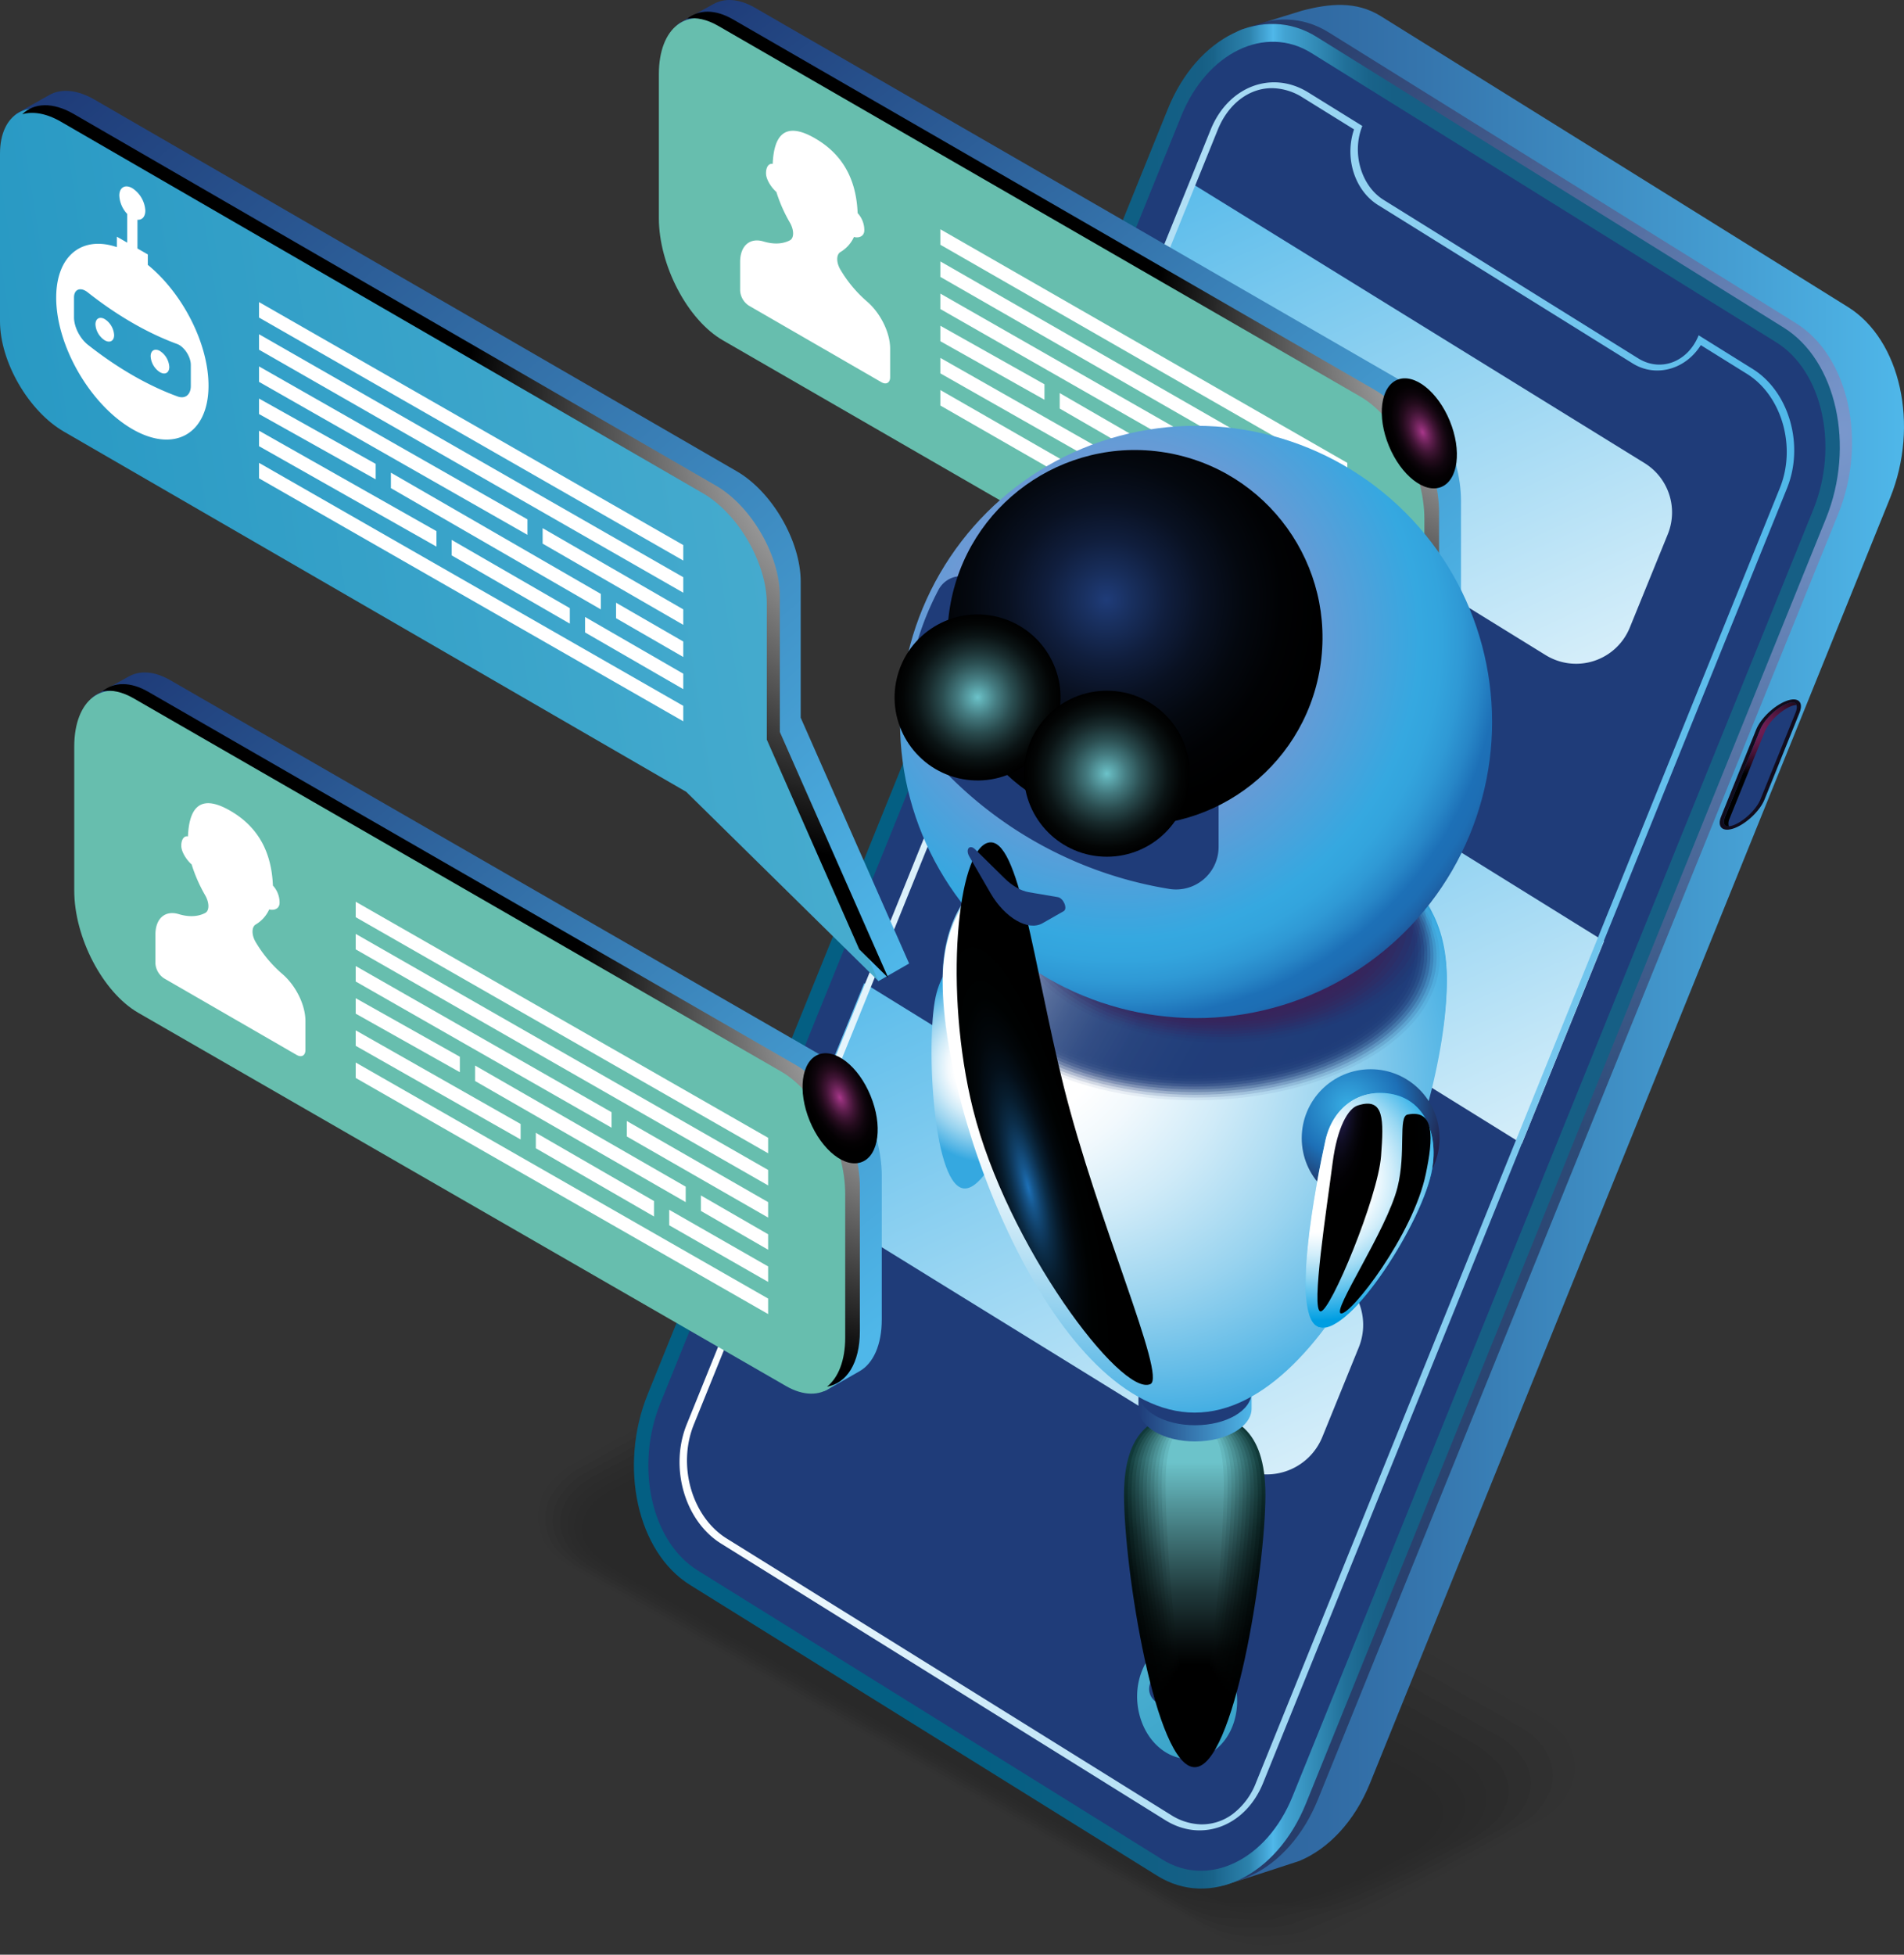 <svg xmlns="http://www.w3.org/2000/svg" xmlns:xlink="http://www.w3.org/1999/xlink" viewBox="0 0 815.8 837.21"><rect x="0" y="0" width="815.8" height="837.21" fill="#333333" stroke="none"/><defs><style>.a{isolation:isolate;}.b{opacity:0.2;}.aw,.bi,.c{opacity:0;}.d{opacity:0.09;}.e{opacity:0.18;}.f{opacity:0.27;}.g{opacity:0.36;}.h{opacity:0.45;}.i{opacity:0.55;}.j{opacity:0.64;}.k{opacity:0.73;}.l{opacity:0.82;}.m{opacity:0.91;}.n{fill:url(#a);}.o{opacity:0.6;fill:url(#b);}.ag,.ah,.ai,.aj,.ak,.al,.am,.an,.ao,.ap,.aq,.ar,.o{mix-blend-mode:screen;}.p{fill:url(#c);}.q{fill:#1f3c79;}.r{fill:url(#d);}.s{fill:url(#e);}.t{fill:url(#f);}.u{fill:url(#g);}.aa,.ac,.ae,.af,.bz,.ca,.cb,.cc,.cd,.ce,.ch,.v{mix-blend-mode:color-dodge;}.v{fill:url(#h);}.w{fill:url(#i);}.x{fill:url(#j);}.y{fill:url(#k);}.z{fill:#67beae;}.aa{fill:url(#l);}.ab{fill:#fff;}.ac{fill:url(#m);}.ad{fill:url(#n);}.ae{fill:url(#o);}.af{fill:url(#p);}.ag{fill:url(#q);}.ah{fill:url(#r);}.ai{fill:url(#s);}.aj{fill:url(#t);}.ak{fill:url(#u);}.al{fill:url(#v);}.am{fill:url(#w);}.an{fill:url(#x);}.ao{fill:url(#y);}.ap{fill:url(#z);}.aq{fill:url(#aa);}.ar{fill:url(#ab);}.as{fill:url(#ac);}.at,.av,.bi,.bj,.bk,.bl,.bm,.bn,.bo,.bp,.bq,.br,.bs,.bt,.by{mix-blend-mode:multiply;}.at{fill:url(#ad);}.au{fill:url(#ae);}.av{fill:url(#af);}.aw{fill:url(#ag);}.ax{opacity:0.07;fill:url(#ah);}.ay{opacity:0.15;fill:url(#ai);}.az{opacity:0.22;fill:url(#aj);}.ba{opacity:0.29;fill:url(#ak);}.bb{opacity:0.36;fill:url(#al);}.bc{opacity:0.44;fill:url(#am);}.bd{opacity:0.51;fill:url(#an);}.be{opacity:0.58;fill:url(#ao);}.bf{opacity:0.65;fill:url(#ap);}.bg{opacity:0.73;fill:url(#aq);}.bh{opacity:0.8;fill:url(#ar);}.bi{fill:url(#as);}.bj{opacity:0.05;fill:url(#at);}.bk{opacity:0.09;fill:url(#au);}.bl{opacity:0.14;fill:url(#av);}.bm{opacity:0.18;fill:url(#aw);}.bn{opacity:0.23;fill:url(#ax);}.bo{opacity:0.27;fill:url(#ay);}.bp{opacity:0.32;fill:url(#az);}.bq{opacity:0.36;fill:url(#ba);}.br{opacity:0.41;fill:url(#bb);}.bs{opacity:0.45;fill:url(#bc);}.bt{opacity:0.5;fill:url(#bd);}.bu{fill:url(#be);}.bv{fill:#6fc6dc;}.bw{fill:url(#bf);}.bx{fill:url(#bg);}.by{fill:url(#bh);}.bz{fill:url(#bi);}.ca{fill:url(#bj);}.cb{fill:url(#bk);}.cc{fill:url(#bl);}.cd{fill:url(#bm);}.ce{fill:url(#bn);}.cf{fill:url(#bo);}.cg{fill:url(#bp);}.ch{fill:url(#bq);}</style><linearGradient id="a" x1="431.22" y1="526.31" x2="947.9" y2="526.31" gradientUnits="userSpaceOnUse"><stop offset="0" stop-color="#1f3c79"/><stop offset="0.14" stop-color="#22437f"/><stop offset="0.35" stop-color="#295691"/><stop offset="0.6" stop-color="#3575ad"/><stop offset="0.87" stop-color="#46a0d4"/><stop offset="1" stop-color="#4fb7e9"/></linearGradient><radialGradient id="b" cx="816.43" cy="282.25" r="328.7" gradientTransform="matrix(1.09, 0.02, -0.37, 0.91, 135.08, 33.59)" gradientUnits="userSpaceOnUse"><stop offset="0" stop-color="#9888bf"/><stop offset="1" stop-color="#211f46"/></radialGradient><linearGradient id="c" x1="403.71" y1="530.96" x2="920.4" y2="530.96" gradientUnits="userSpaceOnUse"><stop offset="0.06" stop-color="#035f83"/><stop offset="0.29" stop-color="#055f83"/><stop offset="0.4" stop-color="#0d5f84"/><stop offset="0.47" stop-color="#165f85"/><stop offset="0.48" stop-color="#196389"/><stop offset="0.49" stop-color="#206e97"/><stop offset="0.51" stop-color="#2c82ac"/><stop offset="0.52" stop-color="#3e9ccb"/><stop offset="0.53" stop-color="#4fb7e9"/><stop offset="0.54" stop-color="#42a3d2"/><stop offset="0.57" stop-color="#2f86b1"/><stop offset="0.59" stop-color="#217099"/><stop offset="0.61" stop-color="#19638a"/><stop offset="0.63" stop-color="#165f85"/><stop offset="0.81" stop-color="#165f85"/><stop offset="1" stop-color="#165f85"/></linearGradient><linearGradient id="d" x1="789.29" y1="501.63" x2="526.46" y2="127.06" gradientTransform="matrix(1.09, 0.02, -0.37, 0.91, 135.08, 33.59)" gradientUnits="userSpaceOnUse"><stop offset="0" stop-color="#fff"/><stop offset="1" stop-color="#4fb7e9"/></linearGradient><linearGradient id="e" x1="842.69" y1="712.68" x2="601.54" y2="369" xlink:href="#d"/><linearGradient id="f" x1="796.69" y1="887.69" x2="526.38" y2="502.44" xlink:href="#d"/><linearGradient id="g" x1="76.03" y1="10651.1" x2="127.87" y2="10651.1" gradientTransform="matrix(-1.08, 1.3, -1.13, 0.43, 13025.48, -4308.37)" gradientUnits="userSpaceOnUse"><stop offset="0" stop-color="#31265f"/><stop offset="0.21" stop-color="#291f4f"/><stop offset="0.49" stop-color="#20183e"/><stop offset="1" stop-color="#110c1c"/></linearGradient><radialGradient id="h" cx="830.32" cy="421.46" r="21" gradientTransform="matrix(1.09, 0.02, -0.37, 0.91, 135.08, 33.59)" gradientUnits="userSpaceOnUse"><stop offset="0" stop-color="#721e56"/><stop offset="0.16" stop-color="#6d1d52"/><stop offset="0.36" stop-color="#5d1946"/><stop offset="0.58" stop-color="#441233"/><stop offset="0.82" stop-color="#210919"/><stop offset="1"/></radialGradient><linearGradient id="i" x1="423.26" y1="530.96" x2="900.86" y2="530.96" gradientTransform="matrix(1, 0, 0, 1, 0, 0)" xlink:href="#d"/><linearGradient id="j" x1="725.93" y1="967.29" x2="591.71" y2="761.3" gradientUnits="userSpaceOnUse"><stop offset="0.04" stop-color="#118abc"/><stop offset="0.25" stop-color="#2094c1"/><stop offset="0.66" stop-color="#49adcf"/><stop offset="1" stop-color="#6fc6dc"/></linearGradient><linearGradient id="k" x1="207.91" y1="393.47" x2="474.14" y2="719.73" gradientUnits="userSpaceOnUse"><stop offset="0" stop-color="#1f3c79"/><stop offset="1" stop-color="#4fb7e9"/></linearGradient><radialGradient id="l" cx="537.24" cy="553.92" r="158.81" gradientUnits="userSpaceOnUse"><stop offset="0" stop-color="#fff"/><stop offset="1"/></radialGradient><radialGradient id="m" cx="-2651.3" cy="-1107.7" r="37.38" gradientTransform="matrix(0.35, -0.14, 0.25, 0.61, 1696.84, 896.01)" gradientUnits="userSpaceOnUse"><stop offset="0" stop-color="#a9378b"/><stop offset="0.09" stop-color="#8a2d72"/><stop offset="0.24" stop-color="#601f4f"/><stop offset="0.38" stop-color="#3e1433"/><stop offset="0.53" stop-color="#230b1c"/><stop offset="0.68" stop-color="#0f050d"/><stop offset="0.84" stop-color="#040103"/><stop offset="1"/></radialGradient><linearGradient id="n" x1="457.96" y1="105.8" x2="722.77" y2="430.32" xlink:href="#k"/><radialGradient id="o" cx="785.14" cy="265.41" r="158.22" xlink:href="#l"/><radialGradient id="p" cx="-1751.74" cy="-1368.42" r="37.38" xlink:href="#m"/><linearGradient id="q" x1="643.99" y1="746.12" x2="643.99" y2="851.17" gradientUnits="userSpaceOnUse"><stop offset="0" stop-color="#113a39"/><stop offset="0.22" stop-color="#0a2222"/><stop offset="0.47" stop-color="#040f0f"/><stop offset="0.73" stop-color="#010404"/><stop offset="1"/></linearGradient><linearGradient id="r" x1="643.99" y1="746.25" x2="643.99" y2="849.63" gradientUnits="userSpaceOnUse"><stop offset="0" stop-color="#194646"/><stop offset="0.03" stop-color="#174141"/><stop offset="0.28" stop-color="#0d2525"/><stop offset="0.52" stop-color="#061010"/><stop offset="0.76" stop-color="#010404"/><stop offset="1"/></linearGradient><linearGradient id="s" x1="643.99" y1="746.39" x2="643.99" y2="848.1" gradientUnits="userSpaceOnUse"><stop offset="0" stop-color="#225353"/><stop offset="0.09" stop-color="#1d4646"/><stop offset="0.33" stop-color="#102828"/><stop offset="0.57" stop-color="#071212"/><stop offset="0.79" stop-color="#020404"/><stop offset="1"/></linearGradient><linearGradient id="t" x1="643.99" y1="746.52" x2="643.99" y2="846.56" gradientUnits="userSpaceOnUse"><stop offset="0" stop-color="#2a5f61"/><stop offset="0.13" stop-color="#214a4c"/><stop offset="0.37" stop-color="#132a2b"/><stop offset="0.6" stop-color="#081313"/><stop offset="0.82" stop-color="#020505"/><stop offset="1"/></linearGradient><linearGradient id="u" x1="643.99" y1="746.65" x2="643.99" y2="845.03" gradientUnits="userSpaceOnUse"><stop offset="0" stop-color="#326c6e"/><stop offset="0.16" stop-color="#255152"/><stop offset="0.4" stop-color="#152e2f"/><stop offset="0.63" stop-color="#0a1515"/><stop offset="0.84" stop-color="#020505"/><stop offset="1"/></linearGradient><linearGradient id="v" x1="643.99" y1="746.78" x2="643.99" y2="843.49" gradientUnits="userSpaceOnUse"><stop offset="0" stop-color="#3a787b"/><stop offset="0.18" stop-color="#2b585a"/><stop offset="0.43" stop-color="#183233"/><stop offset="0.65" stop-color="#0b1717"/><stop offset="0.85" stop-color="#030606"/><stop offset="1"/></linearGradient><linearGradient id="w" x1="643.99" y1="746.92" x2="643.99" y2="841.96" gradientUnits="userSpaceOnUse"><stop offset="0" stop-color="#438588"/><stop offset="0.19" stop-color="#316264"/><stop offset="0.44" stop-color="#1c3839"/><stop offset="0.67" stop-color="#0d191a"/><stop offset="0.86" stop-color="#030707"/><stop offset="1"/></linearGradient><linearGradient id="x" x1="643.99" y1="747.05" x2="643.99" y2="840.42" gradientUnits="userSpaceOnUse"><stop offset="0" stop-color="#4b9195"/><stop offset="0.18" stop-color="#386d70"/><stop offset="0.45" stop-color="#203e40"/><stop offset="0.68" stop-color="#0f1c1d"/><stop offset="0.87" stop-color="#040808"/><stop offset="1"/></linearGradient><linearGradient id="y" x1="643.99" y1="747.18" x2="643.99" y2="838.89" gradientUnits="userSpaceOnUse"><stop offset="0" stop-color="#539ea2"/><stop offset="0.16" stop-color="#427d80"/><stop offset="0.44" stop-color="#264749"/><stop offset="0.69" stop-color="#112121"/><stop offset="0.88" stop-color="#050909"/><stop offset="1"/></linearGradient><linearGradient id="z" x1="643.99" y1="747.31" x2="643.99" y2="837.35" gradientUnits="userSpaceOnUse"><stop offset="0" stop-color="#5baab0"/><stop offset="0.12" stop-color="#4d9095"/><stop offset="0.43" stop-color="#2c5356"/><stop offset="0.69" stop-color="#142627"/><stop offset="0.89" stop-color="#060a0b"/><stop offset="1"/></linearGradient><linearGradient id="aa" x1="643.99" y1="747.44" x2="643.99" y2="835.82" gradientUnits="userSpaceOnUse"><stop offset="0" stop-color="#64b7bd"/><stop offset="0.04" stop-color="#5faeb3"/><stop offset="0.39" stop-color="#376467"/><stop offset="0.67" stop-color="#192e2f"/><stop offset="0.89" stop-color="#070d0d"/><stop offset="1"/></linearGradient><linearGradient id="ab" x1="643.99" y1="747.58" x2="643.99" y2="834.28" gradientUnits="userSpaceOnUse"><stop offset="0" stop-color="#6cc3ca"/><stop offset="0.32" stop-color="#457d81"/><stop offset="0.64" stop-color="#203a3c"/><stop offset="0.88" stop-color="#091011"/><stop offset="1"/></linearGradient><linearGradient id="ac" x1="619.89" y1="728.19" x2="668.37" y2="728.19" xlink:href="#k"/><radialGradient id="ad" cx="556.59" cy="578.4" r="40.93" gradientUnits="userSpaceOnUse"><stop offset="0.38" stop-color="#fff"/><stop offset="0.45" stop-color="#f2f9fd"/><stop offset="0.57" stop-color="#d0ebf8"/><stop offset="0.74" stop-color="#98d3ef"/><stop offset="0.94" stop-color="#4db2e4"/><stop offset="1" stop-color="#35a8e0"/></radialGradient><linearGradient id="ae" x1="532.22" y1="615.71" x2="755.43" y2="581.92" gradientUnits="userSpaceOnUse"><stop offset="0.01" stop-color="#35a8e0"/><stop offset="0.03" stop-color="#3face2"/><stop offset="0.06" stop-color="#5ab8e6"/><stop offset="0.1" stop-color="#87cbed"/><stop offset="0.15" stop-color="#c3e5f6"/><stop offset="0.2" stop-color="#fff"/><stop offset="0.21" stop-color="#f5fbfe"/><stop offset="0.24" stop-color="#dbf0fa"/><stop offset="0.28" stop-color="#b1ddf3"/><stop offset="0.32" stop-color="#76c4ea"/><stop offset="0.36" stop-color="#35a8e0"/><stop offset="0.61" stop-color="#35a8e0"/><stop offset="1" stop-color="#35a8e0"/></linearGradient><radialGradient id="af" cx="633.61" cy="593.46" fx="509.273" fy="525.234" r="141.83" xlink:href="#ad"/><linearGradient id="ag" x1="428.24" y1="362.23" x2="596.06" y2="459.12" gradientUnits="userSpaceOnUse"><stop offset="0" stop-color="#fff"/><stop offset="0.02" stop-color="#e5e8ef"/><stop offset="0.07" stop-color="#bcc4d7"/><stop offset="0.12" stop-color="#96a4c0"/><stop offset="0.17" stop-color="#7687ad"/><stop offset="0.23" stop-color="#5a709d"/><stop offset="0.3" stop-color="#445d8f"/><stop offset="0.38" stop-color="#334e85"/><stop offset="0.48" stop-color="#28447e"/><stop offset="0.62" stop-color="#213e7a"/><stop offset="1" stop-color="#1f3c79"/></linearGradient><linearGradient id="ah" x1="429.21" y1="362.4" x2="595.01" y2="458.12" xlink:href="#ag"/><linearGradient id="ai" x1="430.18" y1="362.56" x2="593.96" y2="457.12" xlink:href="#ag"/><linearGradient id="aj" x1="431.15" y1="362.72" x2="592.91" y2="456.12" xlink:href="#ag"/><linearGradient id="ak" x1="432.12" y1="362.89" x2="591.86" y2="455.11" xlink:href="#ag"/><linearGradient id="al" x1="433.09" y1="363.05" x2="590.81" y2="454.11" xlink:href="#ag"/><linearGradient id="am" x1="434.06" y1="363.22" x2="589.76" y2="453.11" xlink:href="#ag"/><linearGradient id="an" x1="435.03" y1="363.38" x2="588.71" y2="452.11" xlink:href="#ag"/><linearGradient id="ao" x1="436" y1="363.55" x2="587.66" y2="451.11" xlink:href="#ag"/><linearGradient id="ap" x1="436.97" y1="363.71" x2="586.61" y2="450.11" xlink:href="#ag"/><linearGradient id="aq" x1="437.94" y1="363.88" x2="585.56" y2="449.1" xlink:href="#ag"/><linearGradient id="ar" x1="438.91" y1="364.04" x2="584.51" y2="448.1" xlink:href="#ag"/><linearGradient id="as" x1="451.39" y1="352.23" x2="596.93" y2="436.26" gradientUnits="userSpaceOnUse"><stop offset="0.19" stop-color="#3a235a"/><stop offset="0.93" stop-color="#3a235a"/></linearGradient><linearGradient id="at" x1="453.05" y1="353.47" x2="594.85" y2="435.34" xlink:href="#as"/><linearGradient id="au" x1="454.72" y1="354.71" x2="592.77" y2="434.41" xlink:href="#as"/><linearGradient id="av" x1="456.39" y1="355.95" x2="590.69" y2="433.49" xlink:href="#as"/><linearGradient id="aw" x1="458.05" y1="357.18" x2="588.62" y2="432.57" xlink:href="#as"/><linearGradient id="ax" x1="459.72" y1="358.42" x2="586.54" y2="431.64" xlink:href="#as"/><linearGradient id="ay" x1="461.39" y1="359.66" x2="584.46" y2="430.72" xlink:href="#as"/><linearGradient id="az" x1="463.05" y1="360.9" x2="582.38" y2="429.79" xlink:href="#as"/><linearGradient id="ba" x1="464.72" y1="362.14" x2="580.3" y2="428.87" xlink:href="#as"/><linearGradient id="bb" x1="466.39" y1="363.38" x2="578.23" y2="427.95" xlink:href="#as"/><linearGradient id="bc" x1="468.05" y1="364.61" x2="576.15" y2="427.02" xlink:href="#as"/><linearGradient id="bd" x1="469.72" y1="365.85" x2="574.07" y2="426.1" xlink:href="#as"/><radialGradient id="be" cx="611.71" cy="394.87" r="179.23" gradientTransform="translate(493.28 -329.66) rotate(45)" gradientUnits="userSpaceOnUse"><stop offset="0.01" stop-color="#fff"/><stop offset="0.02" stop-color="#fbfcfe"/><stop offset="0.13" stop-color="#c2d1eb"/><stop offset="0.23" stop-color="#98b1de"/><stop offset="0.31" stop-color="#7e9ed6"/><stop offset="0.36" stop-color="#7597d3"/><stop offset="0.47" stop-color="#659bd6"/><stop offset="0.68" stop-color="#3ca6df"/><stop offset="0.72" stop-color="#35a8e0"/><stop offset="0.77" stop-color="#33a4dd"/><stop offset="0.82" stop-color="#2f99d5"/><stop offset="0.87" stop-color="#2786c7"/><stop offset="0.91" stop-color="#1d70b7"/><stop offset="0.94" stop-color="#1d6eb4"/><stop offset="0.96" stop-color="#1d66ab"/><stop offset="0.98" stop-color="#1e5a9d"/><stop offset="0.99" stop-color="#1f4887"/><stop offset="1" stop-color="#1f3c79"/></radialGradient><radialGradient id="bf" cx="577.62" cy="473.47" r="43.34" gradientUnits="userSpaceOnUse"><stop offset="0.04" stop-color="#35a8e0"/><stop offset="0.52" stop-color="#1d70b7"/><stop offset="1" stop-color="#211f47"/><stop offset="1" stop-color="#211f46"/></radialGradient><linearGradient id="bg" x1="686.6" y1="636.71" x2="773.14" y2="647.35" gradientUnits="userSpaceOnUse"><stop offset="0.01" stop-color="#009ee2"/><stop offset="0.03" stop-color="#0aa2e3"/><stop offset="0.06" stop-color="#25ace6"/><stop offset="0.1" stop-color="#52bdeb"/><stop offset="0.15" stop-color="#8fd5f2"/><stop offset="0.2" stop-color="#ddf2fb"/><stop offset="0.22" stop-color="#fff"/><stop offset="0.23" stop-color="#f5fbfe"/><stop offset="0.25" stop-color="#dbf1fb"/><stop offset="0.28" stop-color="#b1e1f6"/><stop offset="0.31" stop-color="#76cbef"/><stop offset="0.34" stop-color="#2cafe7"/><stop offset="0.36" stop-color="#009ee2"/><stop offset="0.61" stop-color="#009ee2"/><stop offset="0.74" stop-color="#0793d8"/><stop offset="0.96" stop-color="#1976bd"/><stop offset="1" stop-color="#1d70b7"/></linearGradient><radialGradient id="bh" cx="695.57" cy="625.97" r="61.1" gradientUnits="userSpaceOnUse"><stop offset="0.38" stop-color="#fff"/><stop offset="0.43" stop-color="#f2fafe"/><stop offset="0.54" stop-color="#d0edfa"/><stop offset="0.68" stop-color="#98d8f3"/><stop offset="0.84" stop-color="#4dbbeb"/><stop offset="1" stop-color="#009ee2"/></radialGradient><radialGradient id="bi" cx="-6609.62" cy="-1624.32" r="39.74" gradientTransform="matrix(0.32, -0.19, 0, 0.98, 2821.79, 932.19)" gradientUnits="userSpaceOnUse"><stop offset="0" stop-color="#29235c"/><stop offset="0.18" stop-color="#1b173d"/><stop offset="0.38" stop-color="#0f0d22"/><stop offset="0.58" stop-color="#07060f"/><stop offset="0.78" stop-color="#020104"/><stop offset="1"/></radialGradient><radialGradient id="bj" cx="-8470.96" cy="-1541.93" r="41.5" gradientTransform="matrix(0.34, -0.15, -0.12, 0.97, 3446.66, 816.3)" gradientUnits="userSpaceOnUse"><stop offset="0" stop-color="#1f3c79"/><stop offset="0" stop-color="#1f3b77"/><stop offset="0.07" stop-color="#162b58"/><stop offset="0.14" stop-color="#0f1e3c"/><stop offset="0.22" stop-color="#0a1326"/><stop offset="0.31" stop-color="#050a15"/><stop offset="0.43" stop-color="#020409"/><stop offset="0.59" stop-color="#000102"/><stop offset="1"/></radialGradient><radialGradient id="bk" cx="606.24" cy="378.2" r="92.99" gradientTransform="translate(907.77 -279.54) rotate(80.7)" gradientUnits="userSpaceOnUse"><stop offset="0" stop-color="#1f3c79"/><stop offset="0.11" stop-color="#193060"/><stop offset="0.28" stop-color="#101e3d"/><stop offset="0.45" stop-color="#091122"/><stop offset="0.63" stop-color="#04080f"/><stop offset="0.81" stop-color="#010204"/><stop offset="1"/></radialGradient><radialGradient id="bl" cx="550.92" cy="420.09" r="35.55" gradientTransform="translate(832.38 -212.98) rotate(76.64)" gradientUnits="userSpaceOnUse"><stop offset="0" stop-color="#6cc3ca"/><stop offset="0.06" stop-color="#61afb5"/><stop offset="0.24" stop-color="#447a7f"/><stop offset="0.42" stop-color="#2b4e51"/><stop offset="0.59" stop-color="#192c2e"/><stop offset="0.74" stop-color="#0b1415"/><stop offset="0.89" stop-color="#030505"/><stop offset="1"/></radialGradient><radialGradient id="bm" cx="474.26" cy="331.39" r="35.55" gradientTransform="matrix(1, 0, 0, 1, 0, 0)" xlink:href="#bl"/><radialGradient id="bn" cx="-4970.59" cy="-79.62" r="113.22" gradientTransform="matrix(0.22, -0.06, 0.24, 0.97, 1685.32, 409)" gradientUnits="userSpaceOnUse"><stop offset="0" stop-color="#1d70b7"/><stop offset="0.08" stop-color="#16568c"/><stop offset="0.17" stop-color="#103f67"/><stop offset="0.26" stop-color="#0b2c47"/><stop offset="0.36" stop-color="#071c2d"/><stop offset="0.47" stop-color="#040f19"/><stop offset="0.59" stop-color="#02070b"/><stop offset="0.74" stop-color="#000202"/><stop offset="1"/></radialGradient><linearGradient id="bo" x1="168.99" y1="151.73" x2="512.92" y2="539.63" xlink:href="#k"/><linearGradient id="bp" x1="-361.33" y1="623.55" x2="956.37" y2="328.16" gradientTransform="matrix(0.87, 0.5, 0, 1.15, 67.09, -344.73)" xlink:href="#j"/><radialGradient id="bq" cx="520.55" cy="301.56" r="189.13" xlink:href="#l"/></defs><title>ai</title><g class="a"><g class="b"><path class="c" d="M679.29,958.61c-8.89,0-17-2-23.33-5.63L514.28,872.36,372.6,791.73c-8.5-4.91-13.38-12.68-13.38-21.32,0-9.47,5.88-18.29,16.12-24.21L468.06,694a57.36,57.36,0,0,1,28.33-7.21c8.89,0,17,1.95,23.33,5.63l141.67,80.62,141.68,80.63c8.51,4.91,13.38,12.68,13.38,21.32,0,9.47-5.87,18.29-16.11,24.21l-92.72,52.17A57.51,57.51,0,0,1,679.29,958.61Z" transform="translate(-132.1 -121.39)"/><path class="d" d="M377.85,748.2l25.22-14.07c1-.59,48.12-26.28,49-25.77l16.22-8c7.32-4.22,18.06-5.62,27.36-5.62a47.9,47.9,0,0,1,22.52,5.87l113.43,64.61,24.2,13.79,137.63,78.39a29.38,29.38,0,0,1,10.69,10.41,21.86,21.86,0,0,1,2.81,9.92c.28,9.1-5.32,17.73-15.39,23.55l-25.22,14.06c-1,.6-48.12,26.29-49,25.78l-16.22,7.94c-7.32,4.22-18.06,5.63-27.36,5.63a48,48,0,0,1-22.52-5.87L537.79,884.25l-24.2-13.78L376,792.07a29.3,29.3,0,0,1-10.69-10.41,21.82,21.82,0,0,1-2.81-9.92C362.18,762.64,367.78,754,377.85,748.2Z" transform="translate(-132.1 -121.39)"/><path class="e" d="M380.36,750.19l24.54-13.56c2.05-1.18,46.14-24.37,47.91-23.35l15.74-6.49c6.58-3.8,18-4,26.38-4,7.27,0,16.5,3.11,21.71,6.12l110.1,62.78L650.23,785l133.59,76.16c4,2.31,8.55,6.45,10.54,9.91a21.48,21.48,0,0,1,3.07,9.43c.53,8.74-4.76,17.17-14.66,22.88L758.23,917c-2.05,1.19-46.14,24.38-47.91,23.36l-15.74,6.49c-6.58,3.8-18,4-26.38,4-7.28,0-16.5-3.11-21.71-6.12L536.39,882,512.9,868.58,379.31,792.41c-4-2.31-8.56-6.44-10.55-9.9a21.55,21.55,0,0,1-3.06-9.44C365.16,764.34,370.46,755.91,380.36,750.19Z" transform="translate(-132.1 -121.39)"/><path class="f" d="M382.87,752.19l23.85-13.05c3.08-1.78,44.16-22.47,46.82-20.93l15.26-5.05c5.85-3.37,18-2.46,25.4-2.46,6.47,0,16.27,3.68,20.91,6.36L621.87,778l22.78,13,129.54,73.94c3.55,2,8.57,6.36,10.4,9.4a21.2,21.2,0,0,1,3.33,8.94c.8,8.37-4.2,16.6-13.94,22.22l-23.85,13c-3.07,1.78-44.15,22.47-46.82,20.93l-15.25,5c-5.85,3.37-18,2.46-25.41,2.46-6.46,0-16.27-3.68-20.9-6.36L535,879.69l-22.77-13L382.66,792.75c-3.55-2-8.56-6.36-10.4-9.4a21.32,21.32,0,0,1-3.32-8.94C368.13,766,373.14,757.81,382.87,752.19Z" transform="translate(-132.1 -121.39)"/><path class="g" d="M385.38,754.18l23.17-12.54c4.09-2.36,42.17-20.56,45.72-18.51l14.78-3.59c5.12-3,17.92-.89,24.42-.89,5.66,0,16,4.27,20.1,6.61L617,784.36,639.07,797l125.49,71.71c3.11,1.8,8.6,6.27,10.27,8.89A21.16,21.16,0,0,1,778.4,886c1.08,8-3.64,16-13.2,21.56L742,920.13c-4.09,2.37-42.17,20.56-45.72,18.51l-14.77,3.59c-5.12,3-17.92.89-24.43.89-5.66,0-16-4.26-20.1-6.61l-103.43-59.1L511.52,864.8,386,793.09c-3.11-1.79-8.59-6.27-10.26-8.89a21.13,21.13,0,0,1-3.58-8.46C371.1,767.74,375.82,759.7,385.38,754.18Z" transform="translate(-132.1 -121.39)"/><path class="h" d="M387.89,756.18l22.48-12c5.12-3,40.2-18.66,44.63-16.1l14.29-2.14c4.39-2.53,17.88.69,23.46.69,4.84,0,15.8,4.85,19.28,6.86l100.1,57.27,21.35,12.21,121.46,69.48c2.66,1.54,8.63,6.18,10.12,8.39,1.77,2.63,3.32,5.12,3.83,8,1.36,7.64-3.08,15.48-12.47,20.9l-22.48,12c-5.12,3-40.2,18.65-44.63,16.09L675,939.94c-4.38,2.53-17.87-.69-23.45-.69-4.85,0-15.81-4.85-19.28-6.85L532.17,875.13l-21.34-12.21L389.37,793.43c-2.66-1.54-8.63-6.18-10.12-8.38-1.77-2.63-3.32-5.12-3.83-8C374.06,769.43,378.5,761.6,387.89,756.18Z" transform="translate(-132.1 -121.39)"/><path class="i" d="M390.4,758.17l21.8-11.52c6.14-3.55,38.21-16.75,43.53-13.67l13.81-.69c3.66-2.11,17.83,2.27,22.48,2.27,4,0,15.58,5.43,18.47,7.1l96.77,55.43,20.64,11.82,117.41,67.26c2.22,1.28,8.69,6.07,10,7.88,1.8,2.52,3.48,4.79,4.09,7.48,1.63,7.28-2.53,14.91-11.75,20.24l-21.79,11.52C719.69,926.84,687.62,940,682.3,937l-13.81.69c-3.65,2.11-17.82-2.27-22.47-2.27-4,0-15.58-5.43-18.48-7.1l-96.77-55.43L510.13,861,392.72,793.77c-2.22-1.28-8.69-6.07-10-7.88-1.8-2.52-3.49-4.79-4.09-7.48C377,771.13,381.18,763.5,390.4,758.17Z" transform="translate(-132.1 -121.39)"/><path class="j" d="M392.91,760.17l21.11-11c7.17-4.14,36.24-14.84,42.44-11.25l13.33.77c2.92-1.69,17.78,3.84,21.5,3.84,3.23,0,15.35,6,17.67,7.35l93.43,53.59,19.93,11.43,113.36,65c1.78,1,8.77,6,9.84,7.37,1.83,2.43,3.64,4.48,4.34,7,1.92,6.91-2,14.35-11,19.57l-21.11,11c-7.17,4.14-36.23,14.84-42.44,11.25L662,935.36c-2.92,1.69-17.78-3.85-21.5-3.85-3.23,0-15.35-6-17.66-7.35l-93.44-53.59-19.93-11.43-113.36-65c-1.78-1-8.77-6-9.84-7.37-1.83-2.43-3.64-4.48-4.34-7C380,772.83,383.86,765.39,392.91,760.17Z" transform="translate(-132.1 -121.39)"/><path class="k" d="M395.42,762.16l20.43-10.5c8.19-4.73,34.25-12.94,41.34-8.84L470,745c2.19-1.26,17.73,5.43,20.52,5.43,2.43,0,15.12,6.59,16.86,7.59l90.11,51.76,19.21,11,109.32,62.8c1.33.77,9.08,5.69,9.69,6.87a14.78,14.78,0,0,1,4.6,6.51c2.21,6.54-1.41,13.79-10.28,18.91l-20.43,10.51c-8.19,4.73-34.25,12.93-41.34,8.83l-12.85-2.22c-2.19,1.27-17.73-5.42-20.52-5.42-2.43,0-15.12-6.59-16.86-7.59L528,868.29l-19.21-11-109.32-62.8c-1.33-.77-9.08-5.68-9.69-6.87a14.65,14.65,0,0,1-4.6-6.51C382.93,774.53,386.55,767.29,395.42,762.16Z" transform="translate(-132.1 -121.39)"/><path class="l" d="M397.94,764.16l19.73-10c9.22-5.32,32.27-11,40.26-6.42l12.35,3.68c1.47-.85,17.69,7,19.55,7,1.62,0,14.89,7.17,16.05,7.84l86.78,49.92,18.5,10.65,105.27,60.56c.89.52,9.14,5.58,9.55,6.37a14.33,14.33,0,0,1,4.86,6C733.34,906,730,913,721.28,918l-19.74,10c-9.21,5.32-32.27,11-40.25,6.41l-12.36-3.67c-1.46.85-17.69-7-19.55-7-1.61,0-14.89-7.17-16-7.84L526.56,866l-18.5-10.65L402.78,794.79c-.88-.51-9.14-5.57-9.55-6.36a14.33,14.33,0,0,1-4.85-6C385.88,776.23,389.23,769.19,397.94,764.16Z" transform="translate(-132.1 -121.39)"/><path class="m" d="M400.45,766.15l19.05-9.49c10.24-5.91,30.29-9.11,39.16-4l11.87,5.12c.73-.42,17.64,8.58,18.57,8.58s14.67,7.75,15.24,8.09l83.45,48.09,17.78,10.25,101.24,58.34c.44.25,9.2,5.46,9.4,5.85a14.2,14.2,0,0,1,5.12,5.55c2.79,5.79-.3,12.65-8.83,17.58l-19.06,9.49c-10.24,5.91-30.28,9.11-39.15,4l-11.88-5.12c-.73.42-17.64-8.58-18.57-8.58s-14.66-7.75-15.24-8.09l-83.44-48.09-17.79-10.25L406.14,795.13c-.45-.25-9.21-5.46-9.41-5.85a14.14,14.14,0,0,1-5.11-5.54C388.82,777.94,391.91,771.08,400.45,766.15Z" transform="translate(-132.1 -121.39)"/><path d="M647.28,932.76,523.75,861.44,400.22,790.12c-9.75-5.63-8.53-15.47,2.74-22l18.36-9c11.27-6.51,28.31-7.21,38.07-1.58l123.53,71.32,123.53,71.32c9.75,5.63,8.53,15.47-2.74,22l-18.36,9C674.08,937.69,657,938.4,647.28,932.76Z" transform="translate(-132.1 -121.39)"/></g><path class="n" d="M655.44,916,455.25,791.39c-22.59-14-30.69-50.64-18.1-81.73L660,159.16c6.4-15.81-7.81-19.63,4-25.11.45-.21,25.61-8,26.08-8.12,11.5-3,23-4.25,33.65,2.38L923.87,252.87c22.58,14.06,30.69,50.65,18.1,81.74L719.12,885.11c-6.69,16.52-17.87,28.16-30.27,33.33-.74.31-31.24,10.16-32,10.33C646.78,931.09,665.32,922.1,655.44,916Z" transform="translate(-132.1 -121.39)"/><path class="o" d="M633.17,922.89,433,798.33c-22.58-14.05-30.69-50.64-18.1-81.73L637.72,166.1c12.59-31.09,41.1-44.9,63.68-30.85L901.6,259.81c22.58,14.05,30.68,50.65,18.1,81.73L696.84,892C684.26,923.13,655.75,936.94,633.17,922.89Z" transform="translate(-132.1 -121.39)"/><path class="p" d="M627.94,924.79,427.74,800.22c-22.58-14.05-30.68-50.64-18.1-81.73L632.5,168c12.58-31.09,41.09-44.9,63.67-30.85l200.2,124.57c22.58,14.05,30.69,50.64,18.1,81.73L691.62,893.94C679,925,650.52,938.84,627.94,924.79Z" transform="translate(-132.1 -121.39)"/><path class="q" d="M415.08,722.3,638.21,171.12c11-27.25,36-39.36,55.82-27L893.16,268c19.8,12.32,26.9,44.4,15.87,71.65L685.91,890.81c-11,27.25-36,39.36-55.83,27L431,794C411.15,781.63,404.05,749.55,415.08,722.3Z" transform="translate(-132.1 -121.39)"/><path class="q" d="M423.61,725.86l222-548.39c9.24-22.81,30.15-32.94,46.72-22.63L887.22,276.1c16.57,10.31,22.52,37.16,13.28,60l-222,548.38c-9.23,22.82-30.15,32.95-46.72,22.64L436.89,785.83C420.32,775.52,414.38,748.67,423.61,725.86Z" transform="translate(-132.1 -121.39)"/><path class="q" d="M859.92,265c-4.64,11.46-16.25,15.88-25.93,9.86L724.93,207c-9.67-6-13.76-20.2-9.11-31.66L692.68,161c-15.62-9.72-34.35-2.59-41.84,15.91L426.35,731.42c-7.49,18.5-.91,41.38,14.71,51.1L631.43,901c15.62,9.72,34.35,2.59,41.84-15.91l224.5-554.55c7.49-18.5.9-41.38-14.72-51.1Z" transform="translate(-132.1 -121.39)"/><path class="r" d="M642.46,199.78l-35.27,86.71L794.28,401.93a24.83,24.83,0,0,0,36.12-11.72l16.29-40a24.83,24.83,0,0,0-9.87-30.42Z" transform="translate(-132.1 -121.39)"/><path class="s" d="M612.24,438.74,600.76,467a31.11,31.11,0,0,0,12.42,38.16l171,106.08L819.4,524.5,657.47,424A31.12,31.12,0,0,0,612.24,438.74Z" transform="translate(-132.1 -121.39)"/><path class="t" d="M502.38,542.45l-35.27,86.71L661.24,749a25.73,25.73,0,0,0,37.44-12.15l15.6-38.33A25.73,25.73,0,0,0,704.05,667Z" transform="translate(-132.1 -121.39)"/><path class="u" d="M869.58,471l15-37.16c1.93-4.75,7.63-10.2,12.75-12.17h0c5.12-2,7.71.29,5.78,5.05l-15,37.16c-1.92,4.75-7.63,10.2-12.75,12.17h0C870.24,478,867.65,475.71,869.58,471Z" transform="translate(-132.1 -121.39)"/><path class="q" d="M872.53,475.31c-2.21-.05-2.07-2.36-1.27-4.32l15-37.16c1.71-4.23,6.94-9.26,11.42-11a7.14,7.14,0,0,1,2.48-.54c2.21.05,2.07,2.36,1.28,4.32l-15.05,37.16c-1.71,4.23-6.94,9.26-11.42,11A7.09,7.09,0,0,1,872.53,475.31Z" transform="translate(-132.1 -121.39)"/><path class="v" d="M873.16,472l15.05-37.16c1.71-4.23,6.94-9.26,11.42-11a7.27,7.27,0,0,1,2.21-.51,1.62,1.62,0,0,0-1.64-1,7.14,7.14,0,0,0-2.48.54c-4.48,1.72-9.71,6.75-11.42,11l-15,37.16c-.8,2-.94,4.27,1.27,4.32l.27,0A4.9,4.9,0,0,1,873.16,472Z" transform="translate(-132.1 -121.39)"/><path class="w" d="M883.05,279.41,859.92,265c-4.64,11.46-16.25,15.88-25.93,9.86L724.93,207c-9.67-6-13.76-20.2-9.11-31.66L692.68,161c-15.62-9.72-34.35-2.59-41.84,15.91L426.35,731.42c-7.49,18.5-.9,41.38,14.71,51.1L631.43,901c15.62,9.72,34.35,2.59,41.85-15.91L897.77,330.51C905.26,312,898.67,289.13,883.05,279.41ZM670.22,885A30.51,30.51,0,0,1,660,898.55a22.13,22.13,0,0,1-13.4,4.22h0a25.23,25.23,0,0,1-12.74-4L443.48,780.35c-14.92-9.28-21.23-31.2-14.08-48.87L653.89,176.93c4.53-11.17,13.58-18,23.63-17.77a25.2,25.2,0,0,1,12.74,4l22,13.65c-4.14,12.14.21,26.12,10.31,32.41L831.57,277a19.81,19.81,0,0,0,10.15,3.07c7.68.16,14.8-4,19.12-10.85l19.8,12.32c14.91,9.28,21.23,31.2,14.07,48.87Z" transform="translate(-132.1 -121.39)"/><path class="x" d="M653.75,829l1.1-2.73-2.61-1.63,3-7.52a3.45,3.45,0,0,0,3.45-2.35,5,5,0,0,0-1.72-6c-1.82-1.14-4-.3-4.89,1.86a5.22,5.22,0,0,0,.54,4.83l-3,7.53L647,821.37l-1.11,2.73c-9.65-3.32-20,1.79-24.46,12.83-5.11,12.63-.61,28.26,10,34.89S655,873.59,660.07,861C664.54,849.91,661.67,836.59,653.75,829Zm.7,31.94c-1,2.33-3.17,3.46-5.28,2.68a69.13,69.13,0,0,1-22.71-14.08,6.77,6.77,0,0,1-1.52-7.3l2.11-5.2a2.92,2.92,0,0,1,4.84-1.26,69.27,69.27,0,0,0,22.7,14.12c2,.73,2.95,3.4,2.08,5.57Zm-6-9.33a2.34,2.34,0,0,0-3.46,1.32,3.55,3.55,0,0,0,1.22,4.24,2.34,2.34,0,0,0,3.46-1.32A3.56,3.56,0,0,0,648.44,851.59Zm-14-8.7a2.35,2.35,0,0,0-3.47,1.32,3.54,3.54,0,0,0,1.22,4.23,2.33,2.33,0,0,0,3.46-1.31A3.55,3.55,0,0,0,634.46,842.89Z" transform="translate(-132.1 -121.39)"/><path class="y" d="M482.52,707.23,205,547.37c-15.13-8.74-27.4-32.18-27.4-52.37V433.41c0-10.24-10-10.44-4.92-14.14.42-.3,14-7.81,14.45-8.06,4.8-2.73,11-2.46,17.87,1.48l277.5,159.87c15.14,8.74,27.41,32.18,27.41,52.36v61.59c0,11-3.67,18.81-9.47,22.16-.19.11-14,8-14.2,8.07C481.54,719.18,489.11,711,482.52,707.23Z" transform="translate(-132.1 -121.39)"/><path class="z" d="M468.81,715,191.31,555.16c-15.13-8.74-27.4-32.19-27.4-52.37V441.2c0-20.18,12.27-29.46,27.4-20.72l277.5,159.87c15.14,8.73,27.41,32.18,27.41,52.36V694.3C496.22,714.48,484,723.76,468.81,715Z" transform="translate(-132.1 -121.39)"/><path class="aa" d="M473.12,577.55,195.62,417.69c-7.69-4.45-14.64-4.21-19.61-.28,3.94-.65,8.48.28,13.32,3.07l277.5,159.87c15.14,8.73,27.41,32.18,27.41,52.36V694.3c0,9.92-3,17.19-7.79,21,8.39-1.39,14.08-10.06,14.08-23.79V629.91C500.53,609.73,488.26,586.29,473.12,577.55Z" transform="translate(-132.1 -121.39)"/><polygon class="ab" points="152.41 386.22 152.41 392.84 329.12 493.96 329.12 487.33 152.41 386.22"/><polygon class="ab" points="223.07 481.41 152.41 441.3 152.41 447.93 223.07 488.04 223.07 481.41"/><polygon class="ab" points="262.04 476.37 152.41 413.76 152.41 420.39 262.04 483 262.04 476.37"/><polygon class="ab" points="197.03 452.61 152.41 427.53 152.41 434.16 197.03 459.23 197.03 452.61"/><polygon class="ab" points="203.55 456.37 203.55 463 293.8 514.88 293.8 508.26 203.55 456.37"/><polygon class="ab" points="229.59 485.18 229.59 491.81 280.22 521.03 280.22 514.41 229.59 485.18"/><polygon class="ab" points="268.57 486.76 329.12 521.5 329.12 514.88 268.57 480.14 268.57 486.76"/><polygon class="ab" points="300.32 518.65 329.12 535.27 329.12 528.65 300.32 512.02 300.32 518.65"/><polygon class="ab" points="152.41 406.62 329.12 507.73 329.12 501.1 152.41 399.99 152.41 406.62"/><polygon class="ab" points="286.74 524.8 329.12 549.05 329.12 542.42 286.74 518.17 286.74 524.8"/><polygon class="ab" points="152.41 461.7 329.12 562.82 329.12 556.19 152.41 455.08 152.41 461.7"/><path class="ab" d="M253,538.49a55,55,0,0,1-11.32-13.55c-1.87-3.14-1.8-6.53,0-7.59a14.45,14.45,0,0,0,5.77-6.45c2,.55,4.44-.18,4.44-2.9a10.75,10.75,0,0,0-2.86-7.32c-.48-11.87-4.54-24.08-18.2-32s-17.71-.37-18.2,10.95c-1.63-.37-2.86,1.24-2.86,4s2.46,6.29,4.44,8A64.57,64.57,0,0,0,220,504.83c1.82,3.16,1.89,6.63,0,7.6-3.08,1.61-7,1.79-11.31.49-5.73-1.74-10,1.72-10,8.78V534a8.23,8.23,0,0,0,3.75,6.45l56.79,32.79c2.06,1.19,3.74.24,3.74-2.13V558.81C263,551.75,258.76,543.37,253,538.49Z" transform="translate(-132.1 -121.39)"/><path class="ac" d="M505.11,590.72c5.21,12.67,3.6,25.35-3.61,28.31s-17.27-4.91-22.48-17.59-3.59-25.36,3.61-28.32S499.9,578,505.11,590.72Z" transform="translate(-132.1 -121.39)"/><path class="ad" d="M730.69,418.15,455.52,259.36c-15.14-8.74-27.41-32.19-27.41-52.37V145.4c0-10.24-10-10.44-4.91-14.14.42-.3,14-7.81,14.45-8.06,4.8-2.74,11-2.46,17.87,1.48l275.17,158.8c15.13,8.74,27.4,32.18,27.4,52.36v61.59c0,11-3.66,18.82-9.47,22.17l-14.19,8.06C729.7,430.1,737.28,422,730.69,418.15Z" transform="translate(-132.1 -121.39)"/><path class="z" d="M717,425.94,441.81,267.14c-15.14-8.73-27.41-32.18-27.41-52.36V153.19c0-20.18,12.27-29.46,27.41-20.72L717,291.27c15.13,8.74,27.4,32.18,27.4,52.36v61.59C744.38,425.4,732.11,434.68,717,425.94Z" transform="translate(-132.1 -121.39)"/><path class="ae" d="M721.29,288.47,446.12,129.67c-7.7-4.44-14.64-4.21-19.62-.27,3.95-.66,8.49.28,13.33,3.07L715,291.27c15.13,8.74,27.4,32.18,27.4,52.36v61.59c0,9.92-3,17.19-7.79,21,8.4-1.4,14.08-10.06,14.08-23.79V340.84C748.69,320.65,736.42,297.21,721.29,288.47Z" transform="translate(-132.1 -121.39)"/><polygon class="ab" points="402.91 98.2 402.91 104.83 577.28 204.88 577.28 198.25 402.91 98.2"/><polygon class="ab" points="473.56 193.4 402.91 153.29 402.91 159.92 473.56 200.03 473.56 193.4"/><polygon class="ab" points="512.54 188.36 402.91 125.75 402.91 132.37 512.54 194.98 512.54 188.36"/><polygon class="ab" points="447.52 164.59 402.91 139.52 402.91 146.15 447.52 171.22 447.52 164.59"/><polygon class="ab" points="454.05 168.36 454.05 174.99 541.97 225.81 541.97 219.18 454.05 168.36"/><polygon class="ab" points="480.09 197.16 480.09 203.79 530.71 233.02 530.71 226.39 480.09 197.16"/><polygon class="ab" points="519.06 198.75 577.28 232.43 577.28 225.8 519.06 192.12 519.06 198.75"/><polygon class="ab" points="548.49 229.57 577.28 246.2 577.28 239.57 548.49 222.94 548.49 229.57"/><polygon class="ab" points="402.91 118.6 577.28 218.65 577.28 212.03 402.91 111.97 402.91 118.6"/><polygon class="ab" points="537.24 236.79 577.28 259.97 577.28 253.34 537.24 230.16 537.24 236.79"/><polygon class="ab" points="402.91 173.69 577.28 273.74 577.28 267.11 402.91 167.06 402.91 173.69"/><path class="ab" d="M503.52,250.47a54.84,54.84,0,0,1-11.31-13.55c-1.87-3.13-1.81-6.53,0-7.59a14.44,14.44,0,0,0,5.78-6.44c2,.55,4.44-.18,4.44-2.9a10.71,10.71,0,0,0-2.86-7.32c-.49-11.88-4.54-24.08-18.2-32s-17.71-.37-18.2,10.94c-1.64-.36-2.86,1.24-2.86,4s2.46,6.29,4.44,8a64,64,0,0,0,5.78,13.11c1.82,3.17,1.88,6.64,0,7.61-3.09,1.61-7,1.79-11.31.48-5.74-1.73-10,1.73-10,8.79v12.24a8.24,8.24,0,0,0,3.75,6.46l56.78,32.79c2.07,1.19,3.75.24,3.75-2.14V270.8C513.52,263.74,509.26,255.36,503.52,250.47Z" transform="translate(-132.1 -121.39)"/><path class="af" d="M753.28,301.64c5.21,12.68,3.59,25.35-3.61,28.31S732.4,325,727.19,312.36s-3.6-25.35,3.61-28.31S748.07,289,753.28,301.64Z" transform="translate(-132.1 -121.39)"/><path class="ag" d="M674.29,761.61c0,32.25-13.57,116.68-30.3,116.68S613.7,793.86,613.7,761.61c0-28.4,13.56-35.24,30.29-35.24S674.29,733.21,674.29,761.61Z" transform="translate(-132.1 -121.39)"/><path class="ah" d="M672.67,761.22c0,31.48-12.84,115.11-28.68,115.11s-28.67-83.63-28.67-115.11c0-27.72,12.83-34.4,28.67-34.4S672.67,733.5,672.67,761.22Z" transform="translate(-132.1 -121.39)"/><path class="ai" d="M671.05,760.82c0,30.72-12.11,113.54-27.06,113.54s-27.06-82.82-27.06-113.54c0-27,12.12-33.56,27.06-33.56S671.05,733.78,671.05,760.82Z" transform="translate(-132.1 -121.39)"/><path class="aj" d="M669.43,760.43c0,30-11.39,112-25.44,112s-25.44-82-25.44-112c0-26.37,11.39-32.72,25.44-32.72S669.43,734.06,669.43,760.43Z" transform="translate(-132.1 -121.39)"/><path class="ak" d="M667.82,760c0,29.19-10.67,110.39-23.83,110.39S620.17,789.23,620.17,760c0-25.69,10.66-31.88,23.82-31.88S667.82,734.35,667.82,760Z" transform="translate(-132.1 -121.39)"/><path class="al" d="M666.2,759.65c0,28.42-9.94,108.81-22.21,108.81s-22.21-80.39-22.21-108.81c0-25,10-31,22.21-31S666.2,734.63,666.2,759.65Z" transform="translate(-132.1 -121.39)"/><path class="am" d="M664.58,759.26c0,27.65-9.22,107.24-20.59,107.24S623.4,786.91,623.4,759.26c0-24.35,9.22-30.21,20.59-30.21S664.58,734.91,664.58,759.26Z" transform="translate(-132.1 -121.39)"/><path class="an" d="M663,758.86c0,26.89-8.49,105.67-19,105.67s-19-78.78-19-105.67c0-23.67,8.49-29.37,19-29.37S663,735.19,663,758.86Z" transform="translate(-132.1 -121.39)"/><path class="ao" d="M661.35,758.47c0,26.12-7.77,104.1-17.36,104.1s-17.35-78-17.35-104.1c0-23,7.77-28.53,17.35-28.53S661.35,735.48,661.35,758.47Z" transform="translate(-132.1 -121.39)"/><path class="ap" d="M659.73,758.08c0,25.35-7.05,102.52-15.74,102.52s-15.74-77.17-15.74-102.52c0-22.32,7-27.7,15.74-27.7S659.73,735.76,659.73,758.08Z" transform="translate(-132.1 -121.39)"/><path class="aq" d="M658.11,757.69c0,24.59-6.32,100.95-14.12,100.95s-14.12-76.36-14.12-100.95c0-21.65,6.32-26.86,14.12-26.86S658.11,736,658.11,757.69Z" transform="translate(-132.1 -121.39)"/><path class="ar" d="M656.5,757.3c0,23.82-5.6,99.37-12.51,99.37s-12.5-75.55-12.5-99.37c0-21,5.6-26,12.5-26S656.5,736.33,656.5,757.3Z" transform="translate(-132.1 -121.39)"/><path class="as" d="M668.37,717.62H619.89v6.84h0c0,.06,0,.13,0,.19,0,7.8,10.86,14.12,24.24,14.12s24.24-6.32,24.24-14.12v-.19h0Z" transform="translate(-132.1 -121.39)"/><path class="at" d="M581.25,557.32c-3.81,17.17-23.49,75.94-36.71,73s-15.85-66.3-11.16-83.64c4-14.94,15.93-22.64,29.15-19.7S584.61,542.21,581.25,557.32Z" transform="translate(-132.1 -121.39)"/><ellipse class="q" cx="512.04" cy="596.32" rx="24.24" ry="14.12"/><path class="au" d="M752,540.61c0,59.67-48.37,184.61-108,184.61S536,600.28,536,540.61c0-52.52,48.37-65.18,108-65.18S752,488.09,752,540.61Z" transform="translate(-132.1 -121.39)"/><path class="av" d="M752,541.81c0,59.67-48.37,184.61-108,184.61S536,601.48,536,541.81c0-52.52,48.37-65.18,108-65.18S752,489.29,752,541.81Z" transform="translate(-132.1 -121.39)"/><ellipse class="aw" cx="512.15" cy="410.68" rx="106.02" ry="61.74"/><ellipse class="ax" cx="512.11" cy="410.26" rx="104.74" ry="60.99"/><ellipse class="ay" cx="512.07" cy="409.84" rx="103.46" ry="60.25"/><ellipse class="az" cx="512.03" cy="409.42" rx="102.19" ry="59.51"/><ellipse class="ba" cx="511.99" cy="409" rx="100.91" ry="58.76"/><ellipse class="bb" cx="511.95" cy="408.58" rx="99.64" ry="58.02"/><ellipse class="bc" cx="511.91" cy="408.16" rx="98.36" ry="57.28"/><ellipse class="bd" cx="511.87" cy="407.75" rx="97.08" ry="56.53"/><ellipse class="be" cx="511.83" cy="407.33" rx="95.81" ry="55.79"/><ellipse class="bf" cx="511.79" cy="406.91" rx="94.53" ry="55.05"/><ellipse class="bg" cx="511.75" cy="406.49" rx="93.25" ry="54.3"/><ellipse class="bh" cx="511.71" cy="406.07" rx="91.98" ry="53.56"/><ellipse class="bi" cx="524.16" cy="394.25" rx="91.95" ry="53.54"/><ellipse class="bj" cx="523.95" cy="394.4" rx="89.58" ry="52.16"/><ellipse class="bk" cx="523.75" cy="394.56" rx="87.21" ry="50.79"/><ellipse class="bl" cx="523.54" cy="394.72" rx="84.85" ry="49.41"/><ellipse class="bm" cx="523.33" cy="394.87" rx="82.48" ry="48.03"/><ellipse class="bn" cx="523.13" cy="395.03" rx="80.12" ry="46.65"/><ellipse class="bo" cx="522.92" cy="395.19" rx="77.75" ry="45.28"/><ellipse class="bp" cx="522.72" cy="395.35" rx="75.38" ry="43.9"/><ellipse class="bq" cx="522.51" cy="395.5" rx="73.02" ry="42.52"/><ellipse class="br" cx="522.31" cy="395.66" rx="70.65" ry="41.14"/><ellipse class="bs" cx="522.1" cy="395.82" rx="68.29" ry="39.77"/><ellipse class="bt" cx="521.89" cy="395.98" rx="65.92" ry="38.39"/><circle class="bu" cx="644.57" cy="430.61" r="126.84" transform="translate(-247.8 460.51) rotate(-45)"/><path class="q" d="M528,441.82h0a172.11,172.11,0,0,0,105.08,60.3h0a18.23,18.23,0,0,0,21.15-18V451.05A33.53,33.53,0,0,0,630.41,419h0a186.28,186.28,0,0,1-78.65-47.58h0a11,11,0,0,0-17.47,2.44,124,124,0,0,0-13.57,43.75A32.31,32.31,0,0,0,528,441.82Z" transform="translate(-132.1 -121.39)"/><ellipse class="bv" cx="551.37" cy="420.94" rx="7.7" ry="13.34" transform="translate(-269.17 214.42) rotate(-30.31)"/><path class="bv" d="M615.29,457.88c0,6-4.23,8.41-9.46,5.4S596.37,453,596.37,447s4.24-8.41,9.46-5.39S615.29,451.88,615.29,457.88Z" transform="translate(-132.1 -121.39)"/><circle class="bw" cx="587.27" cy="487.48" r="29.52"/><path class="bx" d="M745.75,622c-3.75,22.2-34.92,71-48.14,68s-1.43-63,2.39-80.18c3.36-15.11,15.93-22.64,29.15-19.7S748.33,606.69,745.75,622Z" transform="translate(-132.1 -121.39)"/><path class="by" d="M745.75,622c-3.75,22.2-34.92,71-48.14,68s-1.43-63,2.39-80.18c3.36-15.11,15.93-22.64,29.15-19.7S748.33,606.69,745.75,622Z" transform="translate(-132.1 -121.39)"/><path class="bz" d="M723.84,616.48c-1.29,17.54-21.71,66.91-25.94,66.59s2.78-44.85,5.19-63.7c2-15.36,6.66-23.15,10.69-24.48C725.28,591.12,725,601,723.84,616.48Z" transform="translate(-132.1 -121.39)"/><path class="ca" d="M743,624.27c-5.41,26-32.16,60.48-36.32,59.67s19.6-35.61,24.21-54.05c3.76-15,.17-30.3,4.33-31.13C747.1,596.36,746.17,609.11,743,624.27Z" transform="translate(-132.1 -121.39)"/><circle class="cb" cx="618.41" cy="394.5" r="80.35" transform="translate(-2.96 819.63) rotate(-80.7)"/><circle class="cc" cx="550.92" cy="420.09" r="35.55" transform="translate(-117.17 737.67) rotate(-76.64)"/><circle class="cd" cx="474.26" cy="331.39" r="35.55"/><path class="ce" d="M587.79,586.41C602.2,644.31,632.06,711,625,714.21c-12.49,5.66-61.63-59.81-76-117.71-12.68-51-6.68-110.91,6.51-114.19S575.1,535.44,587.79,586.41Z" transform="translate(-132.1 -121.39)"/><path class="q" d="M556.55,504l-9.11-15.72c-1.81-3.12.09-5.46,2.49-3.1l12.47,12.28c3.4,3.34,7.1,5.48,10.5,6.06l12.46,2.12c2.41.41,4.3,4.94,2.5,6l-9.12,5.2C572.62,520.29,562.68,514.56,556.55,504Z" transform="translate(-132.1 -121.39)"/><path class="cf" d="M521.62,534.06,475.17,428.77V370.51c0-17.37-12.27-38.53-27.4-47.27L172.63,164.07c-7.57-4.37-14.42-4.81-19.38-2-.44.25-13.7,7.69-14.12,8-4.2,3.1,6.09,1.7,6.09,9.61v71.78c0,17.37,12.27,38.53,27.41,47.27L439.24,453l69.26,88.6Z" transform="translate(-132.1 -121.39)"/><path class="cg" d="M508.5,541.59,462.05,436.31V378.05c0-17.37-12.27-38.53-27.41-47.27L159.5,171.61c-15.13-8.74-27.4-1.75-27.4,15.62V259c0,17.37,12.27,38.53,27.4,47.27L426.12,460.53Z" transform="translate(-132.1 -121.39)"/><path class="ch" d="M158.11,173.47,433.25,332.64c15.13,8.74,27.4,29.91,27.4,47.27v58.26L500.27,528l12.42,12.23L466.24,434.91V376.65c0-17.37-12.27-38.53-27.4-47.27L163.7,170.21c-9.06-5.23-17.07-4.79-22.06.11C146.23,169,151.92,169.9,158.11,173.47Z" transform="translate(-132.1 -121.39)"/><path class="ab" d="M195.43,234.84v-4.47L191,227.82V215.51c2,.16,3.37-1.3,3.37-3.94A12.3,12.3,0,0,0,188.8,202c-3.08-1.78-5.58-.36-5.58,3.18a12.36,12.36,0,0,0,3.37,7.83v12.31l-4.41-2.55v4.47c-14.85-5.06-26,3.58-26,21.65,0,20.68,14.61,45.88,32.63,56.29s32.63,2.07,32.63-18.61C221.43,268.45,210.27,246.92,195.43,234.84Zm12.74,56.35c-12.68-4.63-25.68-12.11-38.36-22.09-3.49-2.75-6-7.71-6-11.78V248.8c0-3.55,2.8-4.61,5.85-2.21,12.67,10,25.67,17.49,38.35,22.14,3,1.11,5.85,5.41,5.85,9v9C213.83,290.47,211.45,292.38,208.17,291.19ZM177,258.08c-2.18-1.27-4-.26-4,2.25a8.74,8.74,0,0,0,4,6.83c2.19,1.26,4,.25,4-2.25A8.71,8.71,0,0,0,177,258.08Zm23.64,13.64c-2.19-1.26-4-.25-4,2.26a8.71,8.71,0,0,0,4,6.83c2.19,1.26,4,.25,4-2.26A8.73,8.73,0,0,0,200.62,271.72Z" transform="translate(-132.1 -121.39)"/><polygon class="ab" points="110.99 129.39 110.99 136.02 292.76 240.09 292.76 233.46 110.99 129.39"/><polygon class="ab" points="187.01 227.49 110.99 184.48 110.99 191.11 187.01 234.12 187.01 227.49"/><polygon class="ab" points="225.98 222.44 110.99 156.94 110.99 163.56 225.98 229.07 225.98 222.44"/><polygon class="ab" points="160.97 198.68 110.99 170.71 110.99 177.34 160.97 205.31 160.97 198.68"/><polygon class="ab" points="167.49 202.45 167.49 209.07 257.44 261.01 257.44 254.38 167.49 202.45"/><polygon class="ab" points="193.53 231.25 193.53 237.88 244.15 267.11 244.15 260.48 193.53 231.25"/><polygon class="ab" points="232.5 232.84 292.76 267.63 292.76 261 232.5 226.21 232.5 232.84"/><polygon class="ab" points="263.96 264.78 292.76 281.4 292.76 274.77 263.96 258.15 263.96 264.78"/><polygon class="ab" points="110.99 149.79 292.76 253.86 292.76 247.23 110.99 143.16 110.99 149.79"/><polygon class="ab" points="250.68 270.88 292.76 295.17 292.76 288.55 250.68 264.25 250.68 270.88"/><polygon class="ab" points="110.99 204.88 292.76 308.94 292.76 302.32 110.99 198.25 110.99 204.88"/></g></svg>